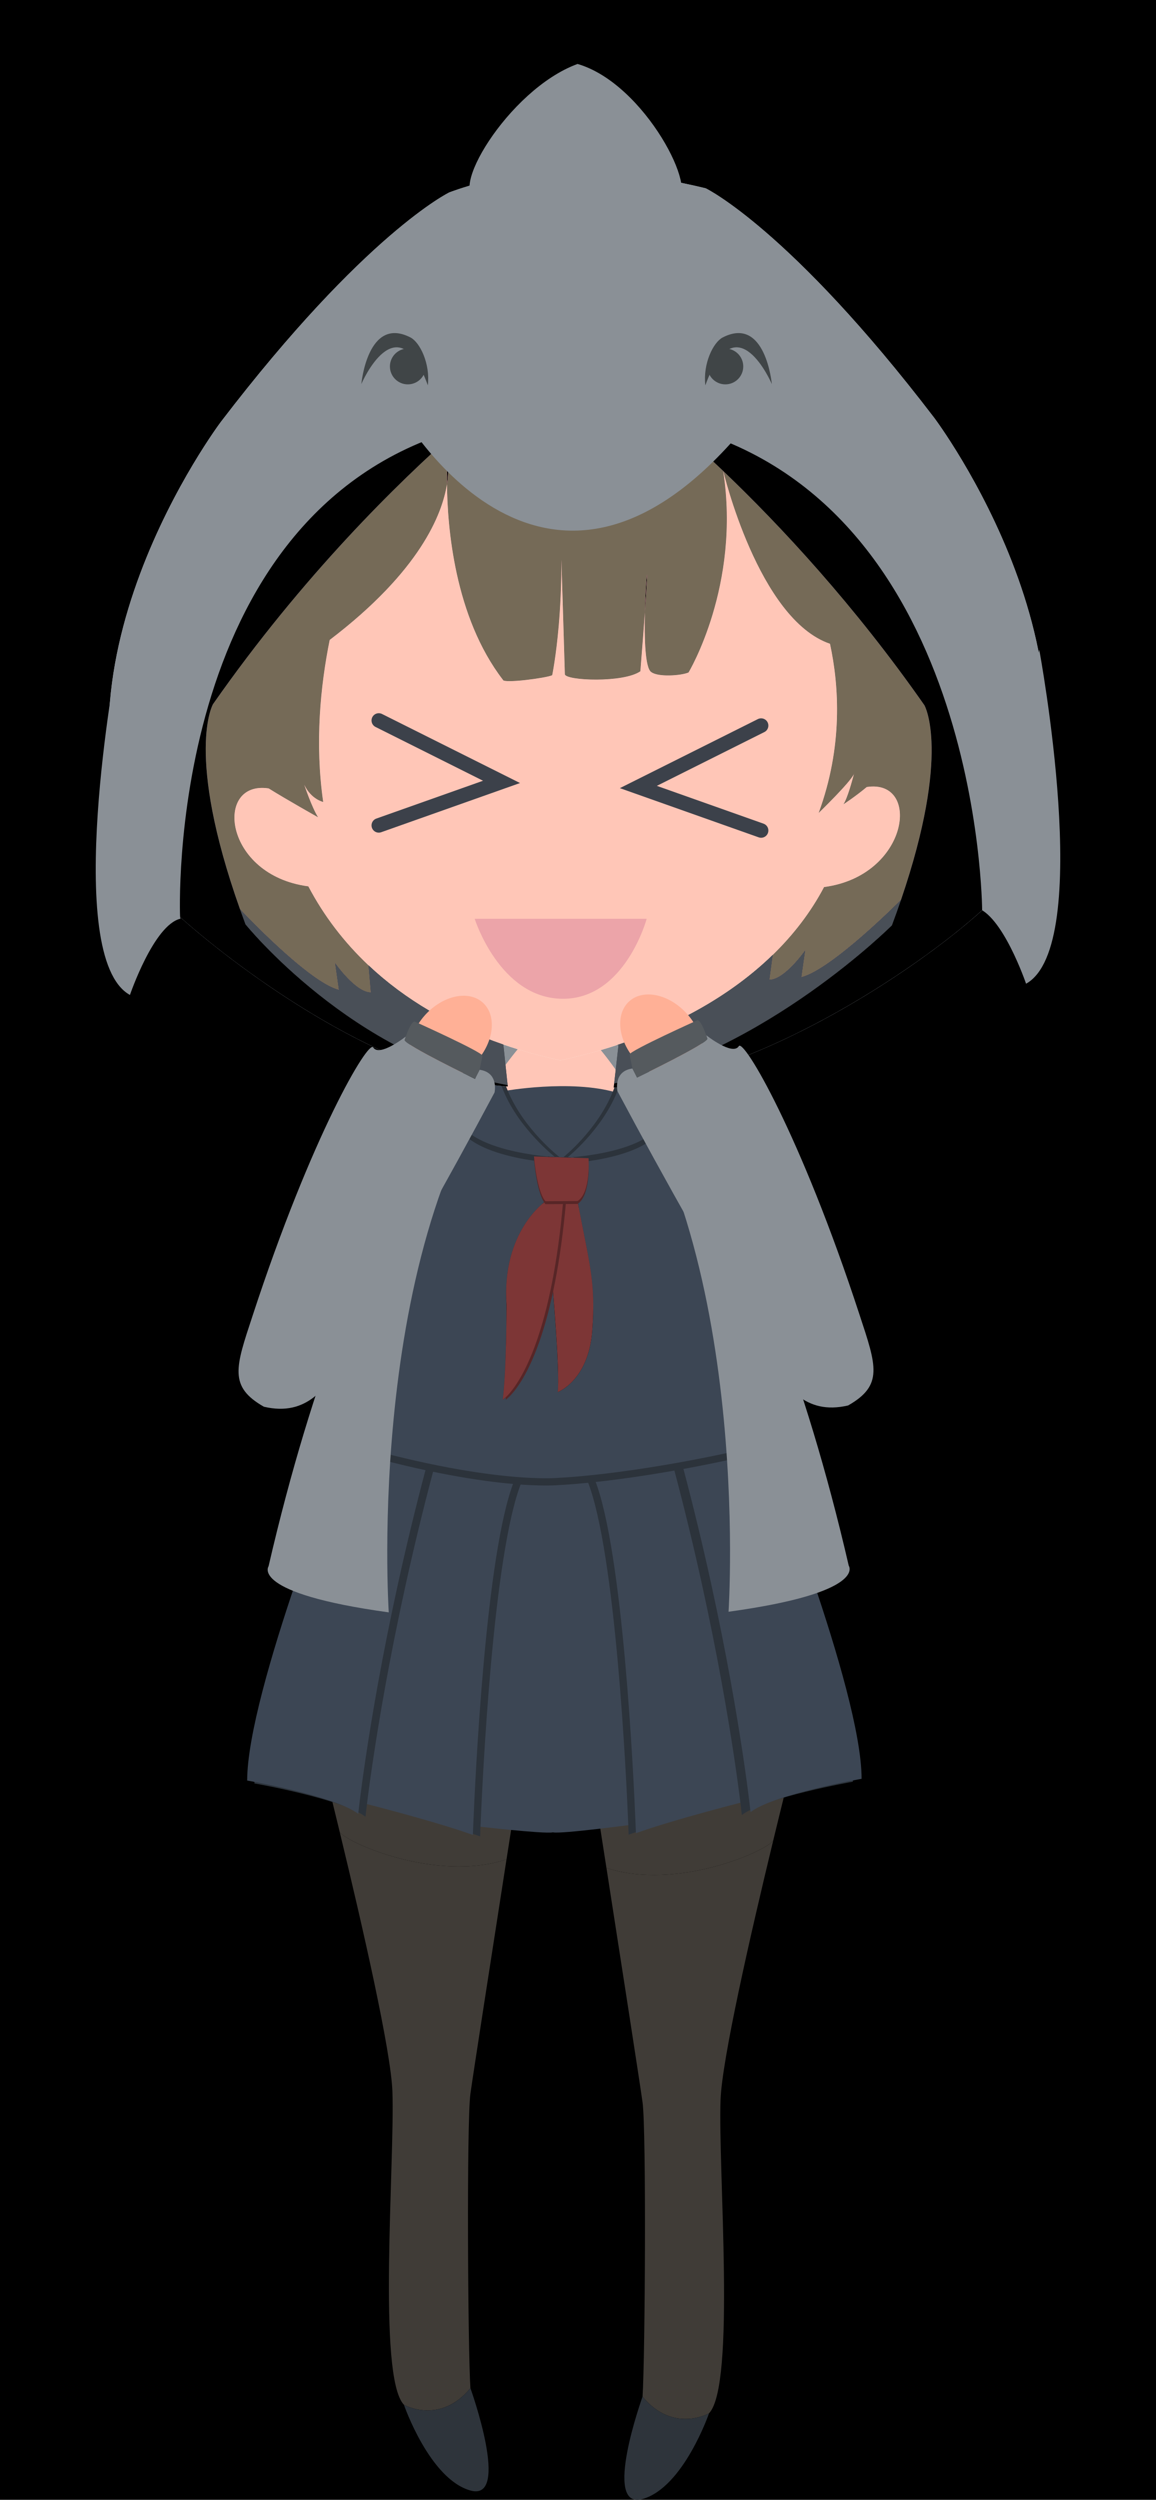 <?xml version="1.0" encoding="UTF-8"?>
<!DOCTYPE svg PUBLIC "-//W3C//DTD SVG 1.1//EN" "http://www.w3.org/Graphics/SVG/1.1/DTD/svg11.dtd">
<!-- Creator: CorelDRAW 2018 (64-Bit) -->
<svg xmlns="http://www.w3.org/2000/svg" xml:space="preserve" width="79.728mm" height="172.296mm" version="1.1" style="shape-rendering:geometricPrecision; text-rendering:geometricPrecision; image-rendering:optimizeQuality; fill-rule:evenodd; clip-rule:evenodd"
viewBox="0 0 1004.16 2170.04"
 xmlns:xlink="http://www.w3.org/1999/xlink">
 <defs>
  <style type="text/css">
   <![CDATA[
    .str0 {stroke:#3C414A;stroke-width:12.59;stroke-linecap:round;stroke-miterlimit:22.926}
    .fil17 {fill:none}
    .fil9 {fill:#ED84B1}
    .fil18 {fill:#ECA4A9}
    .fil0 {fill:#00000000}
    .fil10 {fill:#9499A1}
    .fil6 {fill:#7D3636}
    .fil8 {fill:#8A9096}
    .fil7 {fill:#572627}
    .fil16 {fill:#555A5E}
    .fil2 {fill:#403C37}
    .fil12 {fill:#494F57}
    .fil14 {fill:#404547}
    .fil4 {fill:#3C4654}
    .fil3 {fill:#2E343B}
    .fil5 {fill:#2C333B}
    .fil13 {fill:#756A57}
    .fil15 {fill:#FFB096}
    .fil1 {fill:#FFC6B7}
    .fil11 {fill:#F7F1E4}
   ]]>
  </style>
 </defs>
 <g id="Layer_x0020_1">
  <rect class="fil0" x="-0" y="-0" width="1004.16" height="2170.04"/>
  <g id="_2311251948384">
   <ellipse class="fil1" cx="487.04" cy="806.41" rx="84.42" ry="168.84"/>
   <g>
    <path class="fil2" d="M439.98 1614.09c-61.2,20.28 -140.51,-15.19 -144.94,-24.01 20.44,84.44 44.55,190.4 45.82,225.3 2.22,61.09 -13.33,247.71 10,272.14 0,0 31.1,17.77 57.76,-14.44 -2.22,-34.43 -3.33,-231.05 0,-255.48 2.05,-15.01 18.77,-122.7 31.36,-203.51z"/>
    <path class="fil3" d="M408.62 2073.09c-26.66,32.21 -57.76,14.44 -57.76,14.44 0,0 22.2,64.42 57.75,74.42 35.55,10 0.02,-88.86 0.02,-88.86z"/>
    <path class="fil2" d="M526.79 1621.48c61.2,20.28 140.51,-15.19 144.94,-24.01 -20.44,84.44 -44.55,190.4 -45.82,225.3 -2.22,61.09 13.33,247.71 -10,272.14 0,0 -31.1,17.77 -57.76,-14.44 2.22,-34.43 3.33,-231.05 0,-255.48 -2.05,-15.01 -18.77,-122.7 -31.36,-203.51z"/>
    <path class="fil3" d="M558.15 2080.47c26.66,32.21 57.76,14.44 57.76,14.44 0,0 -22.2,64.42 -57.75,74.42 -35.55,10 -0.02,-88.86 -0.02,-88.86z"/>
    <g>
     <path class="fil2" d="M454.16 1523.24c-64.88,-270.3 -187.72,-47.76 -187.72,-47.76 0,0 13.16,50.82 28.42,113.82 0.06,0.26 0.13,0.52 0.19,0.79 4.43,8.82 83.74,44.29 144.94,24.01 7.9,-50.72 14.18,-90.85 14.18,-90.85z"/>
     <path class="fil2" d="M512.61 1530.63c64.88,-270.3 187.72,-47.76 187.72,-47.76 0,0 -13.16,50.82 -28.42,113.82 -0.06,0.26 -0.13,0.52 -0.19,0.79 -4.43,8.82 -83.74,44.29 -144.94,24.01 -7.9,-50.72 -14.18,-90.85 -14.18,-90.85z"/>
     <path class="fil4" d="M446.5 1285.88c-24.6,62.06 -33.75,257.63 -35.44,299.17 0,0 61.98,7.22 69.2,5.56 7.22,1.67 71.81,-7.06 71.81,-7.06 -1.69,-41.55 -10.84,-237.12 -35.44,-299.17l-70.14 1.5z"/>
     <path class="fil5" d="M376.31 1275.9c-37.86,142.51 -53.52,256.26 -57.65,289.82 0,0 64.53,16.19 98.41,28.41 0,0 0.1,-2.77 0.3,-7.81 1.69,-41.55 10.84,-237.12 35.44,-299.17l-76.49 -11.24z"/>
     <path class="fil4" d="M370.01 1274.64c-37.86,142.51 -53.52,256.26 -57.65,289.82 0,0 64.53,16.19 98.41,28.41 0,0 0.1,-2.77 0.3,-7.81 1.69,-41.55 10.84,-237.12 35.44,-299.17l-76.49 -11.24z"/>
     <path class="fil5" d="M376.31 1277.16l-70.25 -17.49c0,0 -85.05,211.3 -85.05,288.51 0,0 76.47,13.36 96.46,28.92 0,0 0.37,-3.5 1.18,-10.11 4.13,-33.56 19.8,-147.31 57.65,-289.82z"/>
     <path class="fil4" d="M370.01 1274.64l-70.25 -17.49c0,0 -85.05,211.3 -85.05,288.51 0,0 76.47,13.36 96.46,28.92 0,0 0.37,-3.5 1.18,-10.11 4.13,-33.56 19.8,-147.31 57.65,-289.82z"/>
     <path class="fil5" d="M510.35 1285.64c24.6,62.06 33.75,257.63 35.44,299.17 0.2,5.03 0.3,7.81 0.3,7.81 33.88,-12.22 98.41,-28.41 98.41,-28.41 -4.13,-33.56 -19.8,-147.31 -57.65,-289.82l-76.49 11.24z"/>
     <path class="fil4" d="M516.65 1284.38c24.6,62.06 33.75,257.63 35.44,299.17 0.2,5.03 0.3,7.81 0.3,7.81 33.88,-12.22 98.41,-28.41 98.41,-28.41 -4.13,-33.56 -19.8,-147.31 -57.65,-289.82l-76.49 11.24z"/>
     <path class="fil5" d="M585.58 1275.66c37.86,142.51 53.52,256.26 57.65,289.82 0.81,6.61 1.18,10.11 1.18,10.11 19.99,-15.55 96.46,-28.92 96.46,-28.92 0,-77.2 -85.05,-288.51 -85.05,-288.51l-70.25 17.49z"/>
     <path class="fil4" d="M593.14 1273.14c37.86,142.51 53.52,256.26 57.65,289.82 0.81,6.61 1.18,10.11 1.18,10.11 19.99,-15.55 96.46,-28.92 96.46,-28.92 0,-77.2 -85.05,-288.51 -85.05,-288.51l-70.25 17.49z"/>
     <path class="fil5" d="M482.25 1010.78c0,0 -85.15,-4.32 -86.82,-41.53 -51.26,92.37 -103.55,274.26 -103.55,274.26 -0.56,13.33 4.44,13.89 4.44,13.89 129.7,38.34 189.81,31.71 189.81,31.71 0,0 73.18,-2.83 189.81,-31.71 0,0 5,-0.56 4.44,-13.89 0,0 -51.68,-179.79 -102.66,-272.65 -2.78,36.49 -84.91,40.26 -84.91,40.26l18.42 0.6c0,0 2.1,29.87 -9.56,37.18 10.31,55.29 16.06,70 12.73,112.99 -3.33,42.98 -29.99,52.9 -29.99,52.9 2.22,-16.53 -4.75,-95.92 -4.75,-95.92 -16.75,86.12 -43.02,102.58 -43.02,102.58 3.33,-25.61 3.33,-82.33 3.33,-82.33 -4.44,-64.03 33.92,-90.04 33.92,-90.04 0,0 -6.82,-5.13 -10.07,-38.9l18.41 0.6z"/>
     <path class="fil4" d="M482.25 1004.48c0,0 -85.15,-4.32 -86.82,-41.53 -51.26,92.37 -103.55,274.26 -103.55,274.26 -0.56,13.33 4.44,13.89 4.44,13.89 129.7,38.34 189.81,31.71 189.81,31.71 0,0 73.18,-2.83 189.81,-31.71 0,0 5,-0.56 4.44,-13.89 0,0 -51.68,-179.79 -102.66,-272.65 -2.78,36.49 -84.91,40.26 -84.91,40.26l18.42 0.6c0,0 2.1,29.87 -9.56,37.18 10.31,55.29 16.06,70 12.73,112.99 -3.33,42.98 -29.99,52.9 -29.99,52.9 2.22,-16.53 -4.75,-95.92 -4.75,-95.92 -16.75,86.12 -43.02,102.58 -43.02,102.58 3.33,-25.61 3.33,-82.33 3.33,-82.33 -4.44,-64.03 33.92,-90.04 33.92,-90.04 0,0 -6.82,-5.13 -10.07,-38.9l18.41 0.6z"/>
     <path class="fil4" d="M437.42 947.16c14.07,33.53 44.84,57.32 44.84,57.33l10.57 0.34c0,0 29.26,-23.25 42.95,-56.32 -40.15,-11.87 -98.36,-1.35 -98.36,-1.35z"/>
     <path class="fil5" d="M532 948.51c-13.69,33.07 -42.95,56.32 -42.95,56.32 0,0 82.13,-3.77 84.91,-40.26 -11.95,-21.77 -23.86,-38.76 -35.06,-47.54 -0.18,11.12 -2.86,21.73 -6.9,31.49z"/>
     <path class="fil5" d="M486.03 1004.48c0,0 -30.77,-23.79 -44.84,-57.32 -4.03,-9.6 -6.69,-20 -6.86,-30.86 -11.2,8.34 -23.13,25.05 -35.12,46.66 1.67,37.21 86.82,41.53 86.82,41.53z"/>
     <path class="fil5" d="M535.78 953.54c-13.69,33.07 -42.95,56.32 -42.95,56.32 0,0 82.13,-3.77 84.91,-40.26 -11.95,-21.77 -23.86,-38.76 -35.06,-47.54 -0.18,11.12 -2.86,21.73 -6.9,31.49z"/>
     <path class="fil4" d="M535.78 948.51c-13.69,33.07 -42.95,56.32 -42.95,56.32 0,0 82.13,-3.77 84.91,-40.26 -11.95,-21.77 -23.86,-38.76 -35.06,-47.54 -0.18,11.12 -2.86,21.73 -6.9,31.49z"/>
     <path class="fil5" d="M482.25 1009.52c0,0 -30.77,-23.79 -44.84,-57.32 -4.03,-9.6 -6.69,-20 -6.86,-30.86 -11.2,8.34 -23.13,25.05 -35.12,46.66 1.67,37.21 86.82,41.53 86.82,41.53z"/>
     <path class="fil4" d="M482.25 1004.48c0,0 -30.77,-23.79 -44.84,-57.32 -4.03,-9.6 -6.69,-20 -6.86,-30.86 -11.2,8.34 -23.13,25.05 -35.12,46.66 1.67,37.21 86.82,41.53 86.82,41.53z"/>
     <path class="fil6" d="M489.19 1042.68c-2.4,27.28 -5.71,50.37 -9.51,69.89 0,0 6.97,79.39 4.75,95.92 0,0 26.66,-9.92 29.99,-52.9 3.33,-42.98 -2.42,-57.69 -12.73,-112.99l-12.5 0.08z"/>
     <path class="fil7" d="M476.44 1042.78c0,0 -38.36,26.01 -33.92,90.04 0,0 0,56.71 -3.33,82.33 0,0 26.27,-16.47 43.02,-102.58 3.8,-19.51 7.1,-42.6 9.51,-69.89l-15.27 0.1z"/>
     <path class="fil6" d="M473.92 1042.78c0,0 -38.36,26.01 -33.92,90.04 0,0 0,56.71 -3.33,82.33 0,0 26.27,-16.47 43.02,-102.58 3.8,-19.51 7.1,-42.6 9.51,-69.89l-15.27 0.1z"/>
     <path class="fil7" d="M463.84 1006.4c3.25,33.77 10.07,38.9 10.07,38.9l15.27 -0.1 12.5 -0.08c11.66,-7.31 9.56,-37.18 9.56,-37.18l-18.42 -0.6 -10.57 -0.34 -18.41 -0.6z"/>
     <path class="fil6" d="M463.84 1003.88c3.25,33.77 10.07,38.9 10.07,38.9l15.27 -0.1 12.5 -0.08c11.66,-7.31 9.56,-37.18 9.56,-37.18l-18.42 -0.6 -10.57 -0.34 -18.41 -0.6z"/>
    </g>
    <g>
     <path class="fil8" d="M337.7 1399.66c0,0 -22.22,-334.35 116.63,-494.3l-24.44 2.22c0,0 -118.85,115.52 -196.61,452.09 0,0 -16.66,23.33 104.41,39.99z"/>
     <path class="fil8" d="M516.22 904.82c138.85,159.96 116.63,494.3 116.63,494.3 121.08,-16.66 104.41,-39.99 104.41,-39.99 -77.76,-336.57 -196.61,-452.09 -196.61,-452.09l-24.44 -2.22z"/>
    </g>
   </g>
   <g>
    <path class="fil9" d="M741.7 672.05c0.19,-0.74 0.29,-1.16 0.29,-1.16 0.02,0.29 -0.08,0.68 -0.29,1.16zm-181.53 -140.37c0.75,-31.25 3.92,-55.29 0,0zm-171.91 -111.35c-0.11,-12.36 0.43,-19.84 0.43,-19.84 0,0 1.58,7.12 -0.43,19.84zm99.36 65.69c0,0 2.91,93 3.02,99.34 1.02,5.56 50.98,7.6 65.63,-2.64 1.74,-21.71 3,-38.43 3.89,-51.04 -0.54,22.27 0.15,48.2 5.51,51.71 6,4.59 25.95,3.17 32.43,0.38 0,0 45.49,-75.48 30.1,-174.95 0,0 30.44,128.73 92.75,150.04 7.95,36.78 11.31,89.24 -9.9,146.95 0,0 27.48,-26.61 30.64,-33.77 -1.15,4.5 -5.49,20.81 -9.13,26.23 0,0 10.68,-6.94 20.34,-15.08 47.66,-7.32 36.77,77.13 -37.11,86.82 -11.42,21.67 -26.5,41.31 -44.53,58.85l-2.92 21.6c13.33,0 31.1,-25.55 31.1,-25.55l-3.33 23.33c26.66,-6.67 86.58,-67.17 86.58,-67.17 43.8,-128.27 20.29,-168.91 20.29,-168.91 -60.78,-86.92 -124.69,-155.5 -174.78,-203.34 -54.41,-51.98 -92.5,-79.49 -92.5,-79.49 0,0 -24.01,-6.93 -44.03,-9.11 -20.02,2.19 -39.4,8.22 -39.4,8.22 0,0 -140.48,101.48 -267.28,282.84 0,0 -24.6,42.53 23.4,177.85 0,0 59.33,63.48 85.98,70.14l-3.33 -23.33c0,0 17.77,25.55 31.1,25.55l-2.07 -23.55c-21.15,-19.94 -38.71,-42.85 -52.24,-68.53 -73.86,-9.68 -82.07,-92.25 -34.46,-84.99 15.88,9.9 42.98,25.11 42.98,25.11 -5.65,-8.95 -12.02,-28.21 -12.02,-28.21 5.9,12.61 16.42,14.87 16.42,14.87 -7.38,-51.3 -2.4,-100.89 5.63,-140.66 78.55,-59.79 97.74,-109.19 101.87,-135.2 0.32,36.37 6.33,114.99 48.61,169.84 0.24,3.38 38.3,-1.65 42.81,-4.03 0,0 3.34,-15.96 5.69,-43.25 1.34,-15.56 2.36,-34.8 2.25,-56.86z"/>
    <path class="fil10" d="M628.21 408.83c50.09,47.85 114,116.42 174.78,203.34 0,0 23.51,40.65 -20.29,168.91 -2.43,7.12 -5.07,14.51 -7.93,22.18 0,0 -109.88,109.83 -241.26,137.25l-0.4 3.55c152.81,-6.62 349.67,-166.55 343.72,-183.35 100.17,-178.65 -65.36,-398.09 -65.36,-398.09 -125.37,-163.89 -198.38,-199.12 -198.38,-199.12 0,0 -56.89,-14.57 -116.85,-17.65 -59.96,3.08 -105.97,21.19 -105.97,21.19 0,0 -73.01,35.24 -198.38,199.12 0,0 -165.53,219.44 -65.36,398.09 0.89,12.49 175.6,169.44 314.56,178.89 0,0 0,0 -0.13,-1.22 -134.54,-23.85 -227.73,-139.55 -227.73,-139.55 -1.68,-4.51 -3.29,-8.93 -4.82,-13.25 -48,-135.32 -23.4,-177.85 -23.4,-177.85 126.8,-181.36 267.28,-282.84 267.28,-282.84 0,0 19.38,-6.04 39.4,-8.22 20.02,2.19 44.03,9.11 44.03,9.11 0,0 38.09,27.51 92.5,79.49z"/>
    <path class="fil11" d="M598.11 583.78c-6.48,2.8 -26.43,4.21 -32.43,-0.38 -5.35,-3.51 -6.04,-29.44 -5.51,-51.71 -0.89,12.6 -2.15,29.33 -3.89,51.04 -14.64,10.25 -64.61,8.2 -65.63,2.64 -0.11,-6.34 -3.02,-99.34 -3.02,-99.34 0.11,22.07 -0.91,41.31 -2.25,56.86 -2.35,27.29 -5.69,43.25 -5.69,43.25 -4.51,2.38 -42.57,7.41 -42.81,4.03 -42.28,-54.85 -48.28,-133.47 -48.61,-169.84 -4.13,26 -23.31,75.41 -101.87,135.2 -8.03,39.77 -13.01,89.36 -5.63,140.66 0,0 -10.52,-2.26 -16.42,-14.87 0,0 6.37,19.26 12.02,28.21 0,0 -27.09,-15.21 -42.98,-25.11 -47.61,-7.25 -39.41,75.31 34.46,84.99 13.53,25.68 31.09,48.59 52.24,68.53 31.56,29.76 71.1,52.9 117.16,68.79 15.77,5.44 32.3,10.03 49.54,13.74 16.85,-3.63 33.31,-8.08 49.23,-13.33 52.89,-17.46 99.78,-43.78 135.26,-78.27 18.03,-17.54 33.12,-37.18 44.53,-58.85 73.89,-9.69 84.78,-94.13 37.11,-86.82 -9.67,8.14 -20.34,15.08 -20.34,15.08 3.63,-5.42 7.98,-21.74 9.13,-26.23 -3.16,7.16 -30.64,33.77 -30.64,33.77 21.21,-57.71 17.85,-110.17 9.9,-146.95 -62.31,-21.31 -92.75,-150.04 -92.75,-150.04 15.39,99.47 -30.1,174.95 -30.1,174.95z"/>
    <path class="fil12" d="M437.24 906.73c-46.06,-15.89 -85.6,-39.04 -117.16,-68.79l2.07 23.55c-13.33,0 -31.1,-25.55 -31.1,-25.55l3.33 23.33c-26.66,-6.67 -85.98,-70.14 -85.98,-70.14 1.53,4.32 3.14,8.74 4.82,13.25 0,0 93.19,115.7 227.73,139.55 -0.27,-2.56 -1.11,-10.51 -3.71,-35.19z"/>
    <path class="fil12" d="M671.27 828.87c-35.47,34.49 -82.37,60.81 -135.26,78.27l1.26 0 -3.77 33.37c131.38,-27.42 241.26,-137.25 241.26,-137.25 2.86,-7.67 5.5,-15.06 7.93,-22.18 0,0 -59.92,60.5 -86.58,67.17l3.33 -23.33c0,0 -17.77,25.55 -31.1,25.55l2.92 -21.6z"/>
    <path class="fil13" d="M741.7 672.05c0.19,-0.74 0.29,-1.16 0.29,-1.16 0.02,0.29 -0.08,0.68 -0.29,1.16zm-181.53 -140.37c0.75,-31.25 3.92,-55.29 0,0zm-171.91 -111.35c-0.11,-12.36 0.43,-19.84 0.43,-19.84 0,0 1.58,7.12 -0.43,19.84zm99.36 65.69c0,0 2.91,93 3.02,99.34 1.02,5.56 50.98,7.6 65.63,-2.64 1.74,-21.71 3,-38.43 3.89,-51.04 -0.54,22.27 0.15,48.2 5.51,51.71 6,4.59 25.95,3.17 32.43,0.38 0,0 45.49,-75.48 30.1,-174.95 0,0 30.44,128.73 92.75,150.04 7.95,36.78 11.31,89.24 -9.9,146.95 0,0 27.48,-26.61 30.64,-33.77 -1.15,4.5 -5.49,20.81 -9.13,26.23 0,0 10.68,-6.94 20.34,-15.08 47.66,-7.32 36.77,77.13 -37.11,86.82 -11.42,21.67 -26.5,41.31 -44.53,58.85l-2.92 21.6c13.33,0 31.1,-25.55 31.1,-25.55l-3.33 23.33c26.66,-6.67 86.58,-67.17 86.58,-67.17 43.8,-128.27 20.29,-168.91 20.29,-168.91 -60.78,-86.92 -124.69,-155.5 -174.78,-203.34 -54.41,-51.98 -92.5,-79.49 -92.5,-79.49 0,0 -24.01,-6.93 -44.03,-9.11 -20.02,2.19 -39.4,8.22 -39.4,8.22 0,0 -140.48,101.48 -267.28,282.84 0,0 -24.6,42.53 23.4,177.85 0,0 59.33,63.48 85.98,70.14l-3.33 -23.33c0,0 17.77,25.55 31.1,25.55l-2.07 -23.55c-21.15,-19.94 -38.71,-42.85 -52.24,-68.53 -73.86,-9.68 -82.07,-92.25 -34.46,-84.99 15.88,9.9 42.98,25.11 42.98,25.11 -5.65,-8.95 -12.02,-28.21 -12.02,-28.21 5.9,12.61 16.42,14.87 16.42,14.87 -7.38,-51.3 -2.4,-100.89 5.63,-140.66 78.55,-59.79 97.74,-109.19 101.87,-135.2 0.32,36.37 6.33,114.99 48.61,169.84 0.24,3.38 38.3,-1.65 42.81,-4.03 0,0 3.34,-15.96 5.69,-43.25 1.34,-15.56 2.36,-34.8 2.25,-56.86z"/>
    <path class="fil8" d="M628.21 408.83c50.09,47.85 114,116.42 174.78,203.34 0,0 23.51,40.65 -20.29,168.91 -2.43,7.12 -5.07,14.51 -7.93,22.18 0,0 -109.88,109.83 -241.26,137.25l-0.4 3.55c152.81,-6.62 349.67,-166.55 343.72,-183.35 100.17,-178.65 -65.36,-398.09 -65.36,-398.09 -125.37,-163.89 -198.38,-199.12 -198.38,-199.12 0,0 -56.89,-14.57 -116.85,-17.65 -59.96,3.08 -105.97,21.19 -105.97,21.19 0,0 -73.01,35.24 -198.38,199.12 0,0 -165.53,219.44 -65.36,398.09 0.89,12.49 175.6,169.44 314.56,178.89 0,0 0,0 -0.13,-1.22 -134.54,-23.85 -227.73,-139.55 -227.73,-139.55 -1.68,-4.51 -3.29,-8.93 -4.82,-13.25 -48,-135.32 -23.4,-177.85 -23.4,-177.85 126.8,-181.36 267.28,-282.84 267.28,-282.84 0,0 19.38,-6.04 39.4,-8.22 20.02,2.19 44.03,9.11 44.03,9.11 0,0 38.09,27.51 92.5,79.49z"/>
    <path class="fil1" d="M598.11 583.78c-6.48,2.8 -26.43,4.21 -32.43,-0.38 -5.35,-3.51 -6.04,-29.44 -5.51,-51.71 -0.89,12.6 -2.15,29.33 -3.89,51.04 -14.64,10.25 -64.61,8.2 -65.63,2.64 -0.11,-6.34 -3.02,-99.34 -3.02,-99.34 0.11,22.07 -0.91,41.31 -2.25,56.86 -2.35,27.29 -5.69,43.25 -5.69,43.25 -4.51,2.38 -42.57,7.41 -42.81,4.03 -42.28,-54.85 -48.28,-133.47 -48.61,-169.84 -4.13,26 -23.31,75.41 -101.87,135.2 -8.03,39.77 -13.01,89.36 -5.63,140.66 0,0 -10.52,-2.26 -16.42,-14.87 0,0 6.37,19.26 12.02,28.21 0,0 -27.09,-15.21 -42.98,-25.11 -47.61,-7.25 -39.41,75.31 34.46,84.99 13.53,25.68 31.09,48.59 52.24,68.53 31.56,29.76 71.1,52.9 117.16,68.79 15.77,5.44 32.3,10.03 49.54,13.74 16.85,-3.63 33.31,-8.08 49.23,-13.33 52.89,-17.46 99.78,-43.78 135.26,-78.27 18.03,-17.54 33.12,-37.18 44.53,-58.85 73.89,-9.69 84.78,-94.13 37.11,-86.82 -9.67,8.14 -20.34,15.08 -20.34,15.08 3.63,-5.42 7.98,-21.74 9.13,-26.23 -3.16,7.16 -30.64,33.77 -30.64,33.77 21.21,-57.71 17.85,-110.17 9.9,-146.95 -62.31,-21.31 -92.75,-150.04 -92.75,-150.04 15.39,99.47 -30.1,174.95 -30.1,174.95z"/>
    <path class="fil12" d="M437.24 906.73c-46.06,-15.89 -85.6,-39.04 -117.16,-68.79l2.07 23.55c-13.33,0 -31.1,-25.55 -31.1,-25.55l3.33 23.33c-26.66,-6.67 -85.98,-70.14 -85.98,-70.14 1.53,4.32 3.14,8.74 4.82,13.25 0,0 93.19,115.7 227.73,139.55 -0.27,-2.56 -1.11,-10.51 -3.71,-35.19z"/>
    <path class="fil12" d="M671.27 828.87c-35.47,34.49 -82.37,60.81 -135.26,78.27l1.26 0 -3.77 33.37c131.38,-27.42 241.26,-137.25 241.26,-137.25 2.86,-7.67 5.5,-15.06 7.93,-22.18 0,0 -59.92,60.5 -86.58,67.17l3.33 -23.33c0,0 -17.77,25.55 -31.1,25.55l2.92 -21.6z"/>
    <path class="fil8" d="M586.63 173.43c22.31,-3.93 -25.7,-100.66 -84.93,-117.91 -60.83,22.22 -116.24,116.97 -84.73,116.97 20.93,-3.79 50.09,10.79 78.44,9.59 34.74,1.47 65.25,-12.51 91.22,-8.65z"/>
    <path class="fil8" d="M847.38 787.72c23.21,5.37 43.91,66.23 43.91,66.23 59.33,-32.98 11.49,-289.81 11.49,-289.81l-55.4 223.57z"/>
    <path class="fil0" d="M628.21 408.83c50.09,47.85 114,116.42 174.78,203.34 0,0 23.51,40.65 -20.29,168.91 -2.43,7.12 -5.07,14.51 -7.93,22.18 0,0 -109.88,109.83 -241.26,137.25l-0.4 3.55c118.64,-5.14 263.81,-102.68 320.03,-153.92 -0,-0.31 -1.48,-359.63 -269.31,-421.77 12.89,11.18 27.89,24.69 44.39,40.45zm-471.79 387.24c55.99,49.84 180.39,139.98 284.66,147.07 0,0 0,0 -0.13,-1.22 -134.54,-23.85 -227.73,-139.55 -227.73,-139.55 -1.68,-4.51 -3.29,-8.93 -4.82,-13.25 -48,-135.32 -23.4,-177.85 -23.4,-177.85 77.77,-111.23 160.68,-192.4 213.17,-238.56 -256.52,73.59 -241.75,423.32 -241.74,423.34z"/>
    <path class="fil8" d="M346.6 355.15c0,0 129.31,234.38 309.36,4.44l-144.04 -75.53 -165.32 71.09z"/>
    <path class="fil8" d="M156.78 797.49c-23.21,5.37 -43.91,66.23 -43.91,66.23 -59.33,-32.98 -11.49,-289.81 -11.49,-289.81l55.4 223.57z"/>
    <circle class="fil14" cx="354.25" cy="318.11" r="15.55"/>
    <path class="fil14" d="M371.63 334.49c2.2,-18.86 -6.9,-37.35 -15.07,-41.55 -37.24,-19.18 -42.69,40.44 -42.69,40.44 0,0 31.1,-72.48 57.76,1.11z"/>
    <circle class="fil14" cx="630.08" cy="318.11" r="15.55"/>
    <path class="fil14" d="M612.7 334.49c-2.2,-18.86 6.9,-37.35 15.07,-41.55 37.24,-19.18 42.69,40.44 42.69,40.44 0,0 -31.1,-72.48 -57.76,1.11z"/>
   </g>
   <ellipse class="fil15" transform="matrix(-0.537 -0.482 0.482 -0.537 391.514 901.33)" rx="41.65" ry="57.76"/>
   <path class="fil8" d="M297.89 1181.9c-14.03,21.47 -30.65,48.21 -68.67,39.25 -30.71,-17.47 -24.56,-34.29 -10.02,-78.36 51.62,-157.86 100.84,-240.3 104.99,-233.55 5.34,8.68 28.32,-9.48 28.32,-9.48 -0.64,1.82 -1.02,3.08 -1.02,3.08 0.41,4.43 61.1,33.72 61.1,33.72l4.02 -7.9c16.95,2.35 12.96,19.73 12.96,19.73 -41.55,77.93 -88.21,160.13 -131.67,233.52z"/>
   <path class="fil16" d="M351.49 902.84c0.41,4.43 61.1,33.72 61.1,33.72l4.02 -7.9 2.5 -12.22c-0.88,-3.54 -59.06,-29.72 -59.06,-29.72 -2.75,0.45 -5.94,8.5 -7.54,13.05 -0.64,1.82 -1.02,3.08 -1.02,3.08z"/>
   <ellipse class="fil15" transform="matrix(0.537 -0.482 -0.482 -0.537 574.451 900.214)" rx="41.65" ry="57.76"/>
   <path class="fil8" d="M668.07 1180.79c14.03,21.47 30.65,48.21 68.67,39.25 30.71,-17.47 24.56,-34.29 10.02,-78.36 -51.62,-157.86 -100.84,-240.3 -104.99,-233.55 -5.34,8.68 -28.32,-9.48 -28.32,-9.48 0.64,1.82 1.02,3.08 1.02,3.08 -0.41,4.43 -61.1,33.72 -61.1,33.72l-4.02 -7.9c-16.95,2.35 -12.96,19.73 -12.96,19.73 41.55,77.93 88.21,160.13 131.67,233.52z"/>
   <path class="fil16" d="M614.47 901.72c-0.41,4.43 -61.1,33.72 -61.1,33.72l-4.02 -7.9 -2.5 -12.22c0.88,-3.54 59.06,-29.72 59.06,-29.72 2.75,0.45 5.94,8.5 7.54,13.05 0.64,1.82 1.02,3.08 1.02,3.08z"/>
   <polyline class="fil17 str0" points="329.02,625.42 435.66,678.74 329.02,716.51 "/>
   <polyline class="fil17 str0" points="661.15,629.86 554.51,683.18 661.15,720.95 "/>
   <path class="fil18" d="M412.34 797.59l149.4 0c0,0 -18.88,69.98 -73.31,69.43 -54.43,-0.56 -76.09,-69.43 -76.09,-69.43z"/>
  </g>
 </g>
</svg>
